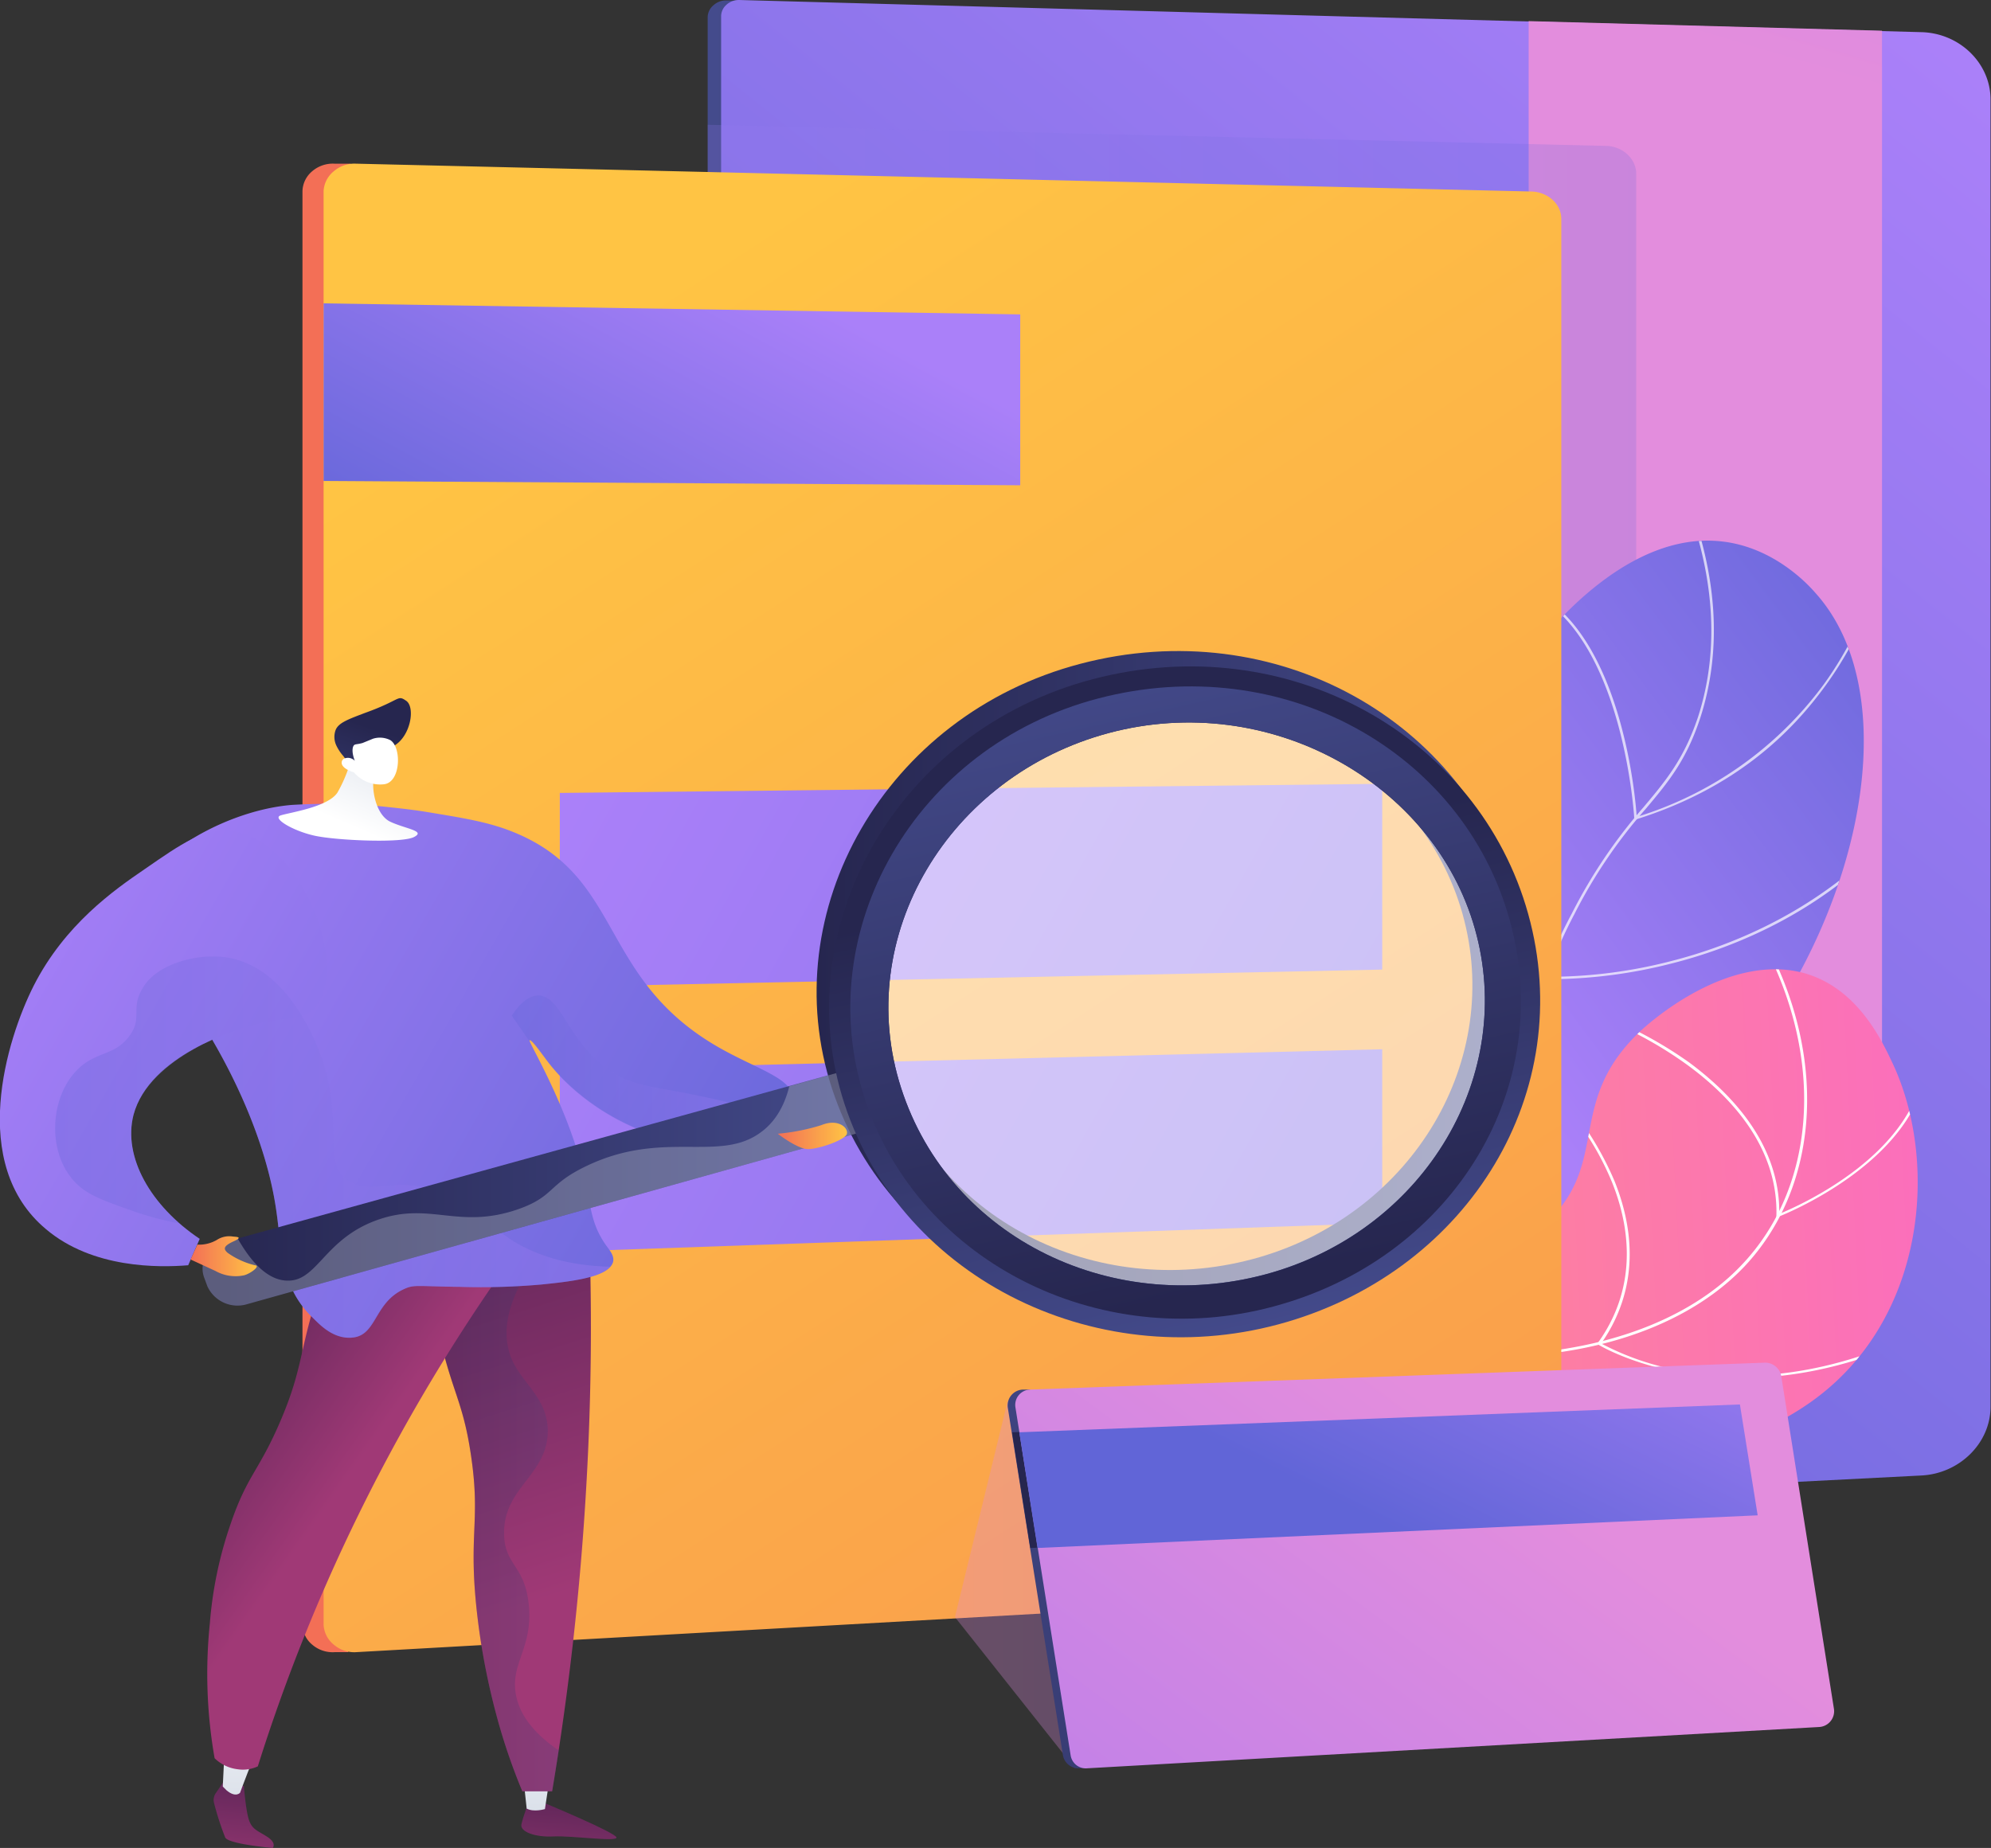 <svg xmlns="http://www.w3.org/2000/svg" xmlns:xlink="http://www.w3.org/1999/xlink" viewBox="0 0 414.7 385"><rect x="0" y="0" width="414.7" height="385" fill="#333333" stroke="none"/><defs><linearGradient id="linear-gradient" x1="838.73" y1="178.35" x2="953.83" y2="92.65" gradientUnits="userSpaceOnUse"><stop offset="0" stop-color="#aa80f9"/><stop offset="1" stop-color="#6165d7"/></linearGradient><linearGradient id="linear-gradient-2" x1="146.71" y1="687.31" x2="320.82" y2="687.31" gradientTransform="matrix(1, -0.05, 0.05, 1, 579.38, -452.07)" gradientUnits="userSpaceOnUse"><stop offset="0" stop-color="#ff9085"/><stop offset="1" stop-color="#fb6fbb"/></linearGradient><clipPath id="clip-path"><path d="M756.5,265.9l-.4-.4c18.6-13.7,37.1-20.7,55-20.7h.3c7.9,0,13.5,1.4,18.9,2.7s13.2,3.1,23.6,2.2c18.7-1.6,34.4-8.1,44.1-18.4,15.1-15.9,17.2-41.5,5.4-65.2l.5-.2c12,23.9,9.8,49.7-5.4,65.8-9.9,10.4-25.7,17-44.6,18.5-10.5.9-16.9-.6-23.7-2.2a74,74,0,0,0-18.8-2.6C793.6,245.3,775.1,252.2,756.5,265.9Z" fill="#fff"/></clipPath><linearGradient id="linear-gradient-3" x1="682.62" y1="127.89" x2="947.06" y2="127.89" gradientUnits="userSpaceOnUse"><stop offset="0" stop-color="#444b8c"/><stop offset="1" stop-color="#26264f"/></linearGradient><linearGradient id="linear-gradient-4" x1="934.03" y1="-27.32" x2="693.6" y2="272.46" xlink:href="#linear-gradient"/><linearGradient id="linear-gradient-5" x1="387.04" y1="18.09" x2="471.7" y2="-269.79" gradientUnits="userSpaceOnUse"><stop offset="0" stop-color="#e38ddd"/><stop offset="1" stop-color="#9571f6"/></linearGradient><linearGradient id="linear-gradient-6" x1="618.18" y1="145.08" x2="875.95" y2="145.08" xlink:href="#linear-gradient"/><clipPath id="clip-path-2" transform="translate(-535.2 32.2)"><path d="M793.6,279c-6.2-9.5-13.9-24.9-10.8-42.2,5.4-30.2,37.7-32.1,54.1-68.1,13.3-29-.7-43.1,18-65.9,3.1-3.8,19.4-24.4,38.9-22.2,11,1.2,18.2,9.2,19.5,10.7,20.3,22.5,8.4,72.9-21.4,104.4-17.2,18.2-25.6,17.2-58.5,42.8A214.6,214.6,0,0,0,793.6,279Z" fill="url(#linear-gradient)"/></clipPath><clipPath id="clip-path-3" transform="translate(-535.2 32.2)"><path d="M762.8,260.9a156.6,156.6,0,0,1,37.4-20.2c30.6-11.5,45.3-6.2,57.8-18.8s3.4-24.8,19-39.4c1.3-1.2,18-16.5,34.2-11.9,11.3,3.3,16.3,14.6,18.7,19.8,9,20.5,6.2,52.6-17.4,69.4s-52.3,10.2-61.7,8.4c-16.7-3.3-20.9-8.9-37.7-11.8C792.5,252.8,774.5,257,762.8,260.9Z" fill="url(#linear-gradient-2)"/></clipPath><linearGradient id="linear-gradient-9" x1="775.64" y1="157.95" x2="665.39" y2="157.31" gradientUnits="userSpaceOnUse"><stop offset="0.02" stop-color="#ffc444"/><stop offset="1" stop-color="#f36f56"/></linearGradient><linearGradient id="linear-gradient-10" x1="645.89" y1="27.42" x2="1030.37" y2="621.9" xlink:href="#linear-gradient-9"/><linearGradient id="linear-gradient-11" x1="154.59" y1="54.98" x2="110" y2="137.88" xlink:href="#linear-gradient"/><linearGradient id="linear-gradient-12" x1="131.61" y1="144.86" x2="490.29" y2="345.9" xlink:href="#linear-gradient"/><linearGradient id="linear-gradient-13" x1="105.81" y1="185.66" x2="464.96" y2="386.97" xlink:href="#linear-gradient"/><linearGradient id="linear-gradient-14" x1="198.89" y1="330.07" x2="346.99" y2="330.07" xlink:href="#linear-gradient-5"/><linearGradient id="linear-gradient-15" x1="846.24" y1="270.78" x2="687.64" y2="484.4" xlink:href="#linear-gradient-3"/><linearGradient id="linear-gradient-16" x1="1066.18" y1="189.87" x2="1022.14" y2="271.74" gradientTransform="matrix(1, 0, 0.15, 0.99, -778.8, 47.26)" xlink:href="#linear-gradient-3"/><linearGradient id="linear-gradient-17" x1="315.51" y1="311.13" x2="342.27" y2="311.13" xlink:href="#linear-gradient-3"/><linearGradient id="linear-gradient-18" x1="342.27" y1="331.74" x2="368.71" y2="331.74" xlink:href="#linear-gradient-3"/><linearGradient id="linear-gradient-19" x1="848.15" y1="270.59" x2="688.99" y2="484.97" xlink:href="#linear-gradient-5"/><linearGradient id="linear-gradient-20" x1="1067.73" y1="189.87" x2="1023.69" y2="271.74" gradientTransform="matrix(1, 0, 0.15, 0.99, -778.8, 47.26)" xlink:href="#linear-gradient"/><linearGradient id="linear-gradient-21" x1="923.59" y1="325.87" x2="926.82" y2="367.02" gradientTransform="matrix(-1, 0, 0, 1, 1580.19, -0.45)" gradientUnits="userSpaceOnUse"><stop offset="0" stop-color="#311944"/><stop offset="1" stop-color="#a03976"/></linearGradient><linearGradient id="linear-gradient-22" x1="932.58" y1="348.73" x2="931.99" y2="306" gradientTransform="matrix(-1, 0, 0, 1, 1580.19, -0.45)" gradientUnits="userSpaceOnUse"><stop offset="0" stop-color="#d8dee8"/><stop offset="1" stop-color="#fff"/></linearGradient><linearGradient id="linear-gradient-23" x1="991.09" y1="321.1" x2="994.31" y2="362.14" xlink:href="#linear-gradient-21"/><linearGradient id="linear-gradient-24" x1="994.27" y1="347.92" x2="993.68" y2="305.34" xlink:href="#linear-gradient-22"/><linearGradient id="linear-gradient-25" x1="610.73" y1="155.59" x2="656.31" y2="298.6" gradientTransform="matrix(1, 0, 0, 1, 0, 0)" xlink:href="#linear-gradient-21"/><linearGradient id="linear-gradient-26" x1="921.32" y1="279.48" x2="956.12" y2="279.48" gradientTransform="matrix(-1, 0, 0, 1, 1580.19, -0.45)" xlink:href="#linear-gradient-3"/><linearGradient id="linear-gradient-27" x1="554.68" y1="235.4" x2="609.08" y2="273.68" gradientTransform="matrix(1, 0, 0, 1, 0, 0)" xlink:href="#linear-gradient-21"/><linearGradient id="linear-gradient-28" x1="533.72" y1="141.9" x2="710.16" y2="242.81" xlink:href="#linear-gradient"/><linearGradient id="linear-gradient-29" x1="617.19" y1="117.83" x2="607.71" y2="139.72" gradientTransform="matrix(1, 0, 0, 1, 0, 0)" xlink:href="#linear-gradient-22"/><linearGradient id="linear-gradient-30" x1="2027.89" y1="880.37" x2="2016.9" y2="852.46" gradientTransform="matrix(-1, 0.05, 0.05, 1, 2588.78, -833.35)" xlink:href="#linear-gradient-3"/><linearGradient id="linear-gradient-31" x1="90.89" y1="190.58" x2="147.25" y2="190.58" gradientTransform="matrix(-1, 0, 0, 1, 789.03, 0)" xlink:href="#linear-gradient"/><linearGradient id="linear-gradient-32" x1="523.78" y1="158.97" x2="693.91" y2="256.28" xlink:href="#linear-gradient"/><linearGradient id="linear-gradient-33" x1="126.72" y1="206.82" x2="242.35" y2="206.82" gradientTransform="matrix(-1, 0, 0, 1, 789.03, 0)" xlink:href="#linear-gradient"/><linearGradient id="linear-gradient-34" x1="68.1" y1="214.53" x2="211.63" y2="214.53" gradientTransform="matrix(-1, 0, 0, 1, 789.03, 0)" xlink:href="#linear-gradient-3"/><linearGradient id="linear-gradient-35" x1="-64.28" y1="173.38" x2="83.82" y2="173.38" gradientTransform="matrix(-1, 0, 0, 1, 789.03, 0)" xlink:href="#linear-gradient-3"/><linearGradient id="linear-gradient-36" x1="-8767.47" y1="1412.64" x2="-8835.49" y2="1336.48" gradientTransform="translate(9125.1 3334.9) rotate(29.5)" xlink:href="#linear-gradient-3"/><linearGradient id="linear-gradient-37" x1="-8867.46" y1="1301.42" x2="-8775.18" y2="1403.01" gradientTransform="translate(9125.1 3334.9) rotate(29.5)" xlink:href="#linear-gradient-3"/><linearGradient id="linear-gradient-38" x1="574.94" y1="229.48" x2="588.66" y2="229.48" gradientUnits="userSpaceOnUse"><stop offset="0" stop-color="#f36f56"/><stop offset="1" stop-color="#ffc444"/></linearGradient><linearGradient id="linear-gradient-39" x1="697.23" y1="204.48" x2="711.64" y2="204.48" xlink:href="#linear-gradient-38"/></defs><g style="isolation:isolate"><g id="Layer_1" data-name="Layer 1"><path d="M932.7-23.5,689.6-30.6l-1-1.5h-2.1a3.8,3.8,0,0,0-2.7,1,3.3,3.3,0,0,0-1.2,2.4V288l250.1-12.8c7.9-.4,14.4-6.8,14.4-14.3V-11.5C947.1-19,940.7-23.3,932.7-23.5Z" transform="translate(-535.2 32.2)" fill="url(#linear-gradient-3)"/><path d="M935.4-25.5,689.2-32.2a3.8,3.8,0,0,0-2.7,1,3.2,3.2,0,0,0-1.1,2.4V288l250-12.8c8-.4,14.4-6.8,14.4-14.3V-11.5C949.8-19,943.4-25.3,935.4-25.5Z" transform="translate(-535.2 32.2)" fill="url(#linear-gradient-4)"/><polygon points="392 248.3 318.4 248.9 318.4 4.4 392 6.4 392 248.3" fill="url(#linear-gradient-5)"/><path d="M869.8-1.8,682.6-6.2l.2,169.8h52.4V296.4L870,288.7a6,6,0,0,0,6-5.7V4C876,.9,873.2-1.7,869.8-1.8Z" transform="translate(-535.2 32.2)" opacity="0.2" fill="url(#linear-gradient-6)" style="mix-blend-mode:multiply"/><path d="M793.6,279c-6.2-9.5-13.9-24.9-10.8-42.2,5.4-30.2,37.7-32.1,54.1-68.1,13.3-29-.7-43.1,18-65.9,3.1-3.8,19.4-24.4,38.9-22.2,11,1.2,18.2,9.2,19.5,10.7,20.3,22.5,8.4,72.9-21.4,104.4-17.2,18.2-25.6,17.2-58.5,42.8A214.6,214.6,0,0,0,793.6,279Z" transform="translate(-535.2 32.2)" fill="url(#linear-gradient)"/><g clip-path="url(#clip-path-2)"><g opacity="0.7" style="mix-blend-mode:soft-light"><path d="M794.9,292.3c-4.6-26.1-1-46,10.9-59.2,5.8-6.4,11.5-9.1,17.5-11.9s13.1-6.2,20.2-14.5,8-13.8,9.5-21.2a93.3,93.3,0,0,1,9.6-27.4A107.2,107.2,0,0,1,877.5,136c4.8-5.7,8.5-10.2,11.4-18.9,4.6-14.3,3.4-30.2-3.4-47.1l.5-.2c6.9,17.1,8,33,3.4,47.4-2.9,8.9-6.6,13.4-11.4,19.1a104.8,104.8,0,0,0-14.9,22,96.1,96.1,0,0,0-9.5,27.3c-1.5,7.5-2.8,13.3-9.7,21.5s-13.8,11.5-20.3,14.5-11.6,5.5-17.3,11.8c-11.8,13.1-15.4,32.9-10.8,58.8Z" transform="translate(-535.2 32.2)" fill="#fff"/><path d="M875.6,138.8v-.4c0-.4-2.3-38.1-21.7-47.2l.3-.4c18.7,8.8,21.7,43.4,21.9,47.2a76.1,76.1,0,0,0,39.1-27.8c7.1-9.9,9.4-18.3,9.4-18.4h.6c0,.1-2.4,8.6-9.6,18.6s-18.9,21.6-39.6,28.1Z" transform="translate(-535.2 32.2)" fill="#fff"/><path d="M858.5,171.8h-1.7v-.3c-2-19.3-17.2-42.5-17.4-42.8l.5-.2c.2.2,15.3,23.4,17.5,42.8a101.7,101.7,0,0,0,25.6-3.2c13.5-3.4,32.7-11.2,47.9-28.7l.4.3c-15.2,17.7-34.6,25.5-48.2,28.9A103.4,103.4,0,0,1,858.5,171.8Z" transform="translate(-535.2 32.2)" fill="#fff"/><path d="M847.4,220.5a86.5,86.5,0,0,1-18.3-1.7h-.3v-.2c7.8-21.3-9.2-46.1-9.4-46.3l.5-.3c.2.2,17.2,25,9.5,46.5,3.1.6,29.9,5.9,65.5-7.3l.2.5A139.1,139.1,0,0,1,847.4,220.5Z" transform="translate(-535.2 32.2)" fill="#fff"/></g></g><path d="M762.8,260.9a156.6,156.6,0,0,1,37.4-20.2c30.6-11.5,45.3-6.2,57.8-18.8s3.4-24.8,19-39.4c1.3-1.2,18-16.5,34.2-11.9,11.3,3.3,16.3,14.6,18.7,19.8,9,20.5,6.2,52.6-17.4,69.4s-52.3,10.2-61.7,8.4c-16.7-3.3-20.9-8.9-37.7-11.8C792.5,252.8,774.5,257,762.8,260.9Z" transform="translate(-535.2 32.2)" fill="url(#linear-gradient-2)"/><g clip-path="url(#clip-path-3)"><g style="mix-blend-mode:soft-light"><path d="M756.5,265.9l-.4-.4c18.6-13.7,37.1-20.7,55-20.7h.3c7.9,0,13.5,1.4,18.9,2.7s13.2,3.1,23.6,2.2c18.7-1.6,34.4-8.1,44.1-18.4,15.1-15.9,17.2-41.5,5.4-65.2l.5-.2c12,23.9,9.8,49.7-5.4,65.8-9.9,10.4-25.7,17-44.6,18.5-10.5.9-16.9-.6-23.7-2.2a74,74,0,0,0-18.8-2.6C793.6,245.3,775.1,252.2,756.5,265.9Z" transform="translate(-535.2 32.2)" fill="#fff"/><path d="M905.2,221.5v-.4c.4-14.6-9.9-25.1-18.5-31.4a82.3,82.3,0,0,0-19.1-10.3l.2-.5a86,86,0,0,1,19.3,10.3c8.6,6.4,18.9,16.9,18.7,31.5,3.7-1.5,29.7-12.8,30.3-32.8h.6c-.7,21.6-30.8,33.3-31.1,33.4Z" transform="translate(-535.2 32.2)" fill="#fff"/><path d="M897.7,254.9a75.7,75.7,0,0,1-8.7-.5c-13-1.7-20.9-6.4-20.9-6.5h-.3l.2-.3c8.7-12.1,6.4-24.9,3-33.4a59.1,59.1,0,0,0-9.7-15.9l.5-.4a65.2,65.2,0,0,1,9.7,16c3.5,8.7,5.8,21.5-2.8,33.8a56.2,56.2,0,0,0,20.4,6.2c11.8,1.5,30.6.6,52.8-12.3l.3.5C924.8,252.2,909.3,254.9,897.7,254.9Z" transform="translate(-535.2 32.2)" fill="#fff"/></g></g><path d="M849.9,12.3,608.6,2.9l-.4-1h-3.3a6.6,6.6,0,0,0-4.7,1.6,5.6,5.6,0,0,0-2,4.1V306.3a5.6,5.6,0,0,0,2.1,4.2A6.5,6.5,0,0,0,605,312h2.7l1.4-3.9,240.5-14c3.4-.2,6.4,1.5,6.4-1.5V13.4C856,10.3,853.3,12.4,849.9,12.3Z" transform="translate(-535.2 32.2)" fill="url(#linear-gradient-9)"/><path d="M854.2,7.7,609.4,1.9a6.6,6.6,0,0,0-4.7,1.6,5.7,5.7,0,0,0-2.1,4.1V306.3a5.7,5.7,0,0,0,2.2,4.2,6.5,6.5,0,0,0,4.7,1.5l244.9-13.8c3.3-.2,6-2.7,6-5.7V13.4C860.4,10.3,857.6,7.8,854.2,7.7Z" transform="translate(-535.2 32.2)" fill="url(#linear-gradient-10)"/><polygon points="212.5 101.1 67.4 100.2 67.4 63.2 212.5 65.5 212.5 101.1" fill="url(#linear-gradient-11)"/><polygon points="287.9 202 116.6 205.6 116.6 165.2 287.9 163.3 287.9 202" fill="url(#linear-gradient-12)"/><polygon points="287.9 254.8 116.6 260.8 116.6 222.9 287.9 218.6 287.9 254.8" fill="url(#linear-gradient-13)"/><polygon points="209.9 291.8 198.9 336.9 223.8 368.3 347 360.8 209.9 291.8" opacity="0.3" fill="url(#linear-gradient-14)" style="mix-blend-mode:multiply"/><path d="M912.4,325.9l-149.7,6.8-1.8,3.5h-.8a3.3,3.3,0,0,1-3.5-2.7L745.1,261a3.3,3.3,0,0,1,3.2-3.7h1.3l.9.4,150.8-3.4c1.7-.1,3.1-1.5,3.3.1l11,69.5C915.9,325.8,914.4,325.8,912.4,325.9Z" transform="translate(-535.2 32.2)" fill="url(#linear-gradient-15)"/><polygon points="364.6 315.7 214.6 322.5 210.8 298.4 360.9 292.6 364.6 315.7" fill="url(#linear-gradient-16)"/><polygon points="342.3 321.4 319 322.5 315.5 300.7 338.8 299.7 342.3 321.4" fill="url(#linear-gradient-17)"/><polygon points="368.7 341.9 345.7 343.1 342.3 321.4 365.3 320.4 368.7 341.9" fill="url(#linear-gradient-18)"/><path d="M914.1,327.6l-152.4,8.6a3.2,3.2,0,0,1-3.5-2.7L746.7,261a3.2,3.2,0,0,1,3.1-3.7l152.9-5.6a3.4,3.4,0,0,1,3.5,2.7l11,69.5A3.3,3.3,0,0,1,914.1,327.6Z" transform="translate(-535.2 32.2)" fill="url(#linear-gradient-19)"/><polygon points="366.1 315.7 216.1 322.5 212.3 298.4 362.4 292.6 366.1 315.7" fill="url(#linear-gradient-20)"/><path d="M649,343.6s14.4,6,14.6,7-9.2-.4-13.1-.2-7-1-6.7-2.5,1.7-5.2,1.7-5.2Z" transform="translate(-535.2 32.2)" fill="url(#linear-gradient-21)"/><path d="M649.6,338.8l-.9,5.9s-2.3.7-3.8-.1l-.7-6.5Z" transform="translate(-535.2 32.2)" fill="url(#linear-gradient-22)"/><path d="M581.9,338.8l-1.7,2.5a2.5,2.5,0,0,0-.4,2.2,59.8,59.8,0,0,0,2.3,7.1c.6,1.4,9.9,2.2,9.9,2.2s.9-1-1.1-2.3-3.1-1.5-3.8-3.4-1.1-7.2-1.1-7.2Z" transform="translate(-535.2 32.2)" fill="url(#linear-gradient-23)"/><path d="M588.8,332.6c-.6.5-3.6,8.7-3.6,8.7s-.9,1.1-2.8-.5l-.8-.8.4-8.1Z" transform="translate(-535.2 32.2)" fill="url(#linear-gradient-24)"/><path d="M657.8,220.8c.7,17.5.7,36.5-.5,56.9a587.3,587.3,0,0,1-7.1,63.3H644a124.7,124.7,0,0,1-5.3-15.5,145.8,145.8,0,0,1-3.7-18.1c-2.7-19.9.5-21.6-1.7-36.4-1.9-13-4.7-13.5-8-32-3.6-20.1-.9-23.1.4-24.2C631.3,210.1,644.3,213.3,657.8,220.8Z" transform="translate(-535.2 32.2)" fill="url(#linear-gradient-25)"/><path d="M625.7,214.7c5.3-4.4,17.4-1.7,30.2,5.1-14.7,14.4-16.4,23.7-14.6,29.8s8,8.9,8,16.4c-.1,9.2-9.3,11.7-9.1,21.4.1,6.5,4.2,6.4,5.1,14.4,1.1,9.5-4.2,12.7-2.5,19.7.7,3,2.8,6.9,8.8,11-.5,2.9-.9,5.7-1.4,8.5H644a124.7,124.7,0,0,1-5.3-15.5,145.8,145.8,0,0,1-3.7-18.1c-2.7-19.9.5-21.6-1.7-36.4-1.9-13-4.7-13.5-8-32C621.7,218.8,624.4,215.8,625.7,214.7Z" transform="translate(-535.2 32.2)" opacity="0.25" fill="url(#linear-gradient-26)" style="mix-blend-mode:multiply"/><path d="M648.7,220.5a378.5,378.5,0,0,0-38.8,62.8,374.3,374.3,0,0,0-21,52.5,7.3,7.3,0,0,1-4.2.6,8.2,8.2,0,0,1-4.8-2.3,102,102,0,0,1-1-28,83.1,83.1,0,0,1,4.4-21c3.5-10.2,5.9-10.8,10.5-21.7s3.6-14,8.2-28.1a174.8,174.8,0,0,1,10.2-24.7Z" transform="translate(-535.2 32.2)" fill="url(#linear-gradient-27)"/><path d="M700.3,196.7c-.1,4.1-7.5,7.7-13.5,8.8-13.9,2.6-30.1-6.6-37.7-16.8-1.5-2-3.2-4.4-3.6-4.2s7.5,12.9,11.1,27.2c1.8,7.2,1.4,10.6,4.8,15.5.8,1.1,1.8,2.2,1.5,3.5-.9,3.3-9.1,4.1-14.8,4.7a141.9,141.9,0,0,1-17.1.5c-8.8-.1-9.5-.5-11.5.4-6.2,2.7-5.8,9.3-10.4,10.1s-7.8-3.2-9.1-4.4c-6.5-6.5-6.1-14.4-7.3-22.3-2.7-18.3-13.7-38.5-24.4-51.2-3.3-3.9-5.6-5.9-5.7-9.5-.4-10.6,18-22.2,33.3-23.5a122.1,122.1,0,0,1,18.8.3c2.8.3,5.8.6,9,1.1,7.8,1.3,13.3,2.1,18.8,4.4,22.4,9.3,17.5,30,41.7,44.3C692.5,190.5,700.5,192.4,700.3,196.7Z" transform="translate(-535.2 32.2)" fill="url(#linear-gradient-28)"/><path d="M608.7,124.5a29.6,29.6,0,0,1-3.2,8.4c-2,3.1-10.2,4.2-11.9,4.8s2.6,3.2,7.1,4.2,18.1,1.6,20.7.3-1.7-1.7-4.9-3.2-4.2-7.6-3.2-10.2S608.7,124.5,608.7,124.5Z" transform="translate(-535.2 32.2)" fill="url(#linear-gradient-29)"/><path d="M617.4,123.1c3.4-2.1,4.3-8,2.4-9.3s-1-.2-8.5,2.5c-3.7,1.4-5.6,2.1-6.2,3.6a4.2,4.2,0,0,0,.1,3.1,9.2,9.2,0,0,0,1.5,2.3l1,1.4a18.5,18.5,0,0,0,3.9,3.4,10.1,10.1,0,0,1,.6-1.9,8,8,0,0,1,1.4-2.3C614.9,124.3,616.4,123.8,617.4,123.1Z" transform="translate(-535.2 32.2)" fill="url(#linear-gradient-30)"/><path d="M608.9,128.7a7.2,7.2,0,0,0,6.2,2.5c3.6-.3,3.8-7.7,1.4-9.2a4.8,4.8,0,0,0-3.6-.3l-2.2.9c-1.1.3-1.4.2-1.7.4s-.7,1.2.1,3.3a2,2,0,0,0-2.1-.5.9.9,0,0,0-.5.4C606,127.1,606.9,128.1,608.9,128.7Z" transform="translate(-535.2 32.2)" fill="#fff"/><path d="M680.8,196.1c-10.1-2.1-14.2-2-19.2-5.7-8.3-6-9.5-15.3-14.4-15.2-2.2.1-4.1,2.2-5.4,4.2l3.6,5.2h.1c.4-.2,2.1,2.2,3.6,4.2,7.6,10.2,23.8,19.4,37.7,16.8,4-.7,8.7-2.6,11.3-5A169.5,169.5,0,0,0,680.8,196.1Z" transform="translate(-535.2 32.2)" opacity="0.3" fill="url(#linear-gradient-31)" style="mix-blend-mode:multiply"/><path d="M574.4,231.4c-6.1.5-19.9.7-29.6-7.5-16.3-13.6-8.2-39.6-2.6-50.7,6.5-12.8,16.8-20,23.1-24.3,7.8-5.4,12.5-8.7,18.2-8,14.8,1.9,25,29.4,16.9,37.2-2.7,2.6-5.3,1.2-13,3.4-2.5.7-21.1,6.1-24.4,18.6-2.2,8.7,3.5,18.9,13.8,25.8Z" transform="translate(-535.2 32.2)" fill="url(#linear-gradient-32)"/><path d="M643,226.9c-6.9-4-7.9-8.1-15.7-10.8-10.1-3.5-14.9,1-19.9-2.6s-.7-11.9-5.1-25c-.8-2.2-6.5-19-19.7-21.2-6.1-1-14.3,1.2-17.4,5.9s-.1,6.5-3.1,10.5-6.5,3.1-10.3,6.5c-6,5.4-7,16.8-1.5,23.3,2.5,3,5.8,4.2,12,6.4a67.3,67.3,0,0,0,10.3,2.8c-7.6-6.6-11.5-15.2-9.6-22.6s10.1-12.8,16.4-15.7c6.4,10.9,11.6,23.5,13.3,35.3,1.2,7.9.8,15.8,7.3,22.3,1.3,1.2,5.2,5.2,9.1,4.4s4.2-7.4,10.4-10.1c2-.9,2.7-.5,11.5-.4a141.9,141.9,0,0,0,17.1-.5c5.1-.5,12.1-1.3,14.2-3.7C653.2,231.5,647.1,229.2,643,226.9Z" transform="translate(-535.2 32.2)" opacity="0.3" fill="url(#linear-gradient-33)" style="mix-blend-mode:multiply"/><path d="M578.4,235.8l-.7-1.9c-1.1-3.1.8-6.3,4.2-7.3l134.9-37.3,4.1,12.6L586.7,239.5A6.9,6.9,0,0,1,578.4,235.8Z" transform="translate(-535.2 32.2)" fill="url(#linear-gradient-34)"/><path d="M800.7,240c-38.7,11.4-80.1-8.5-92.2-45.4s11-77.8,51.7-88.5S840.6,118,850.9,155,838.7,228.8,800.7,240Zm-3.1-10.3c32-9.4,50.8-41.1,42.2-71.6s-42.8-49.7-76.3-40.8-53.5,42.4-43.2,74S765,239.2,797.6,229.7Z" transform="translate(-535.2 32.2)" fill="url(#linear-gradient-35)"/><path d="M716.8,189.3l-17.2,4.8c-1.2,4.9-3.5,7.8-5.8,9.5-8.7,6.6-20.3-.6-36.4,7.1-8.2,3.9-6.6,6.3-14.2,9-12.6,4.4-18.4-1.7-29.5,2.3s-12.4,12.9-18.8,12.6c-2.7-.1-6.3-1.9-10.2-8.8l-2.8.8c-3.4,1-5.3,4.2-4.2,7.3l.7,1.9a6.9,6.9,0,0,0,8.3,3.7l134.2-37.6Z" transform="translate(-535.2 32.2)" fill="#d8dee8" opacity="0.3" style="mix-blend-mode:multiply"/><path d="M800.7,234.8c-33.6,9.8-69.6-7.6-80-39.7s9.6-67.4,44.8-76.7,69.9,10.1,79,42.3S833.9,225.1,800.7,234.8Z" transform="translate(-535.2 32.2)" fill="#fff" opacity="0.56"/><path d="M803.3,243.2c-38.7,11.4-80.1-8.5-92.2-45.4s11-77.8,51.7-88.5,80.4,11.9,90.7,48.9S841.3,232,803.3,243.2Zm-3.1-10.3c32-9.4,50.8-41.2,42.2-71.6s-42.8-49.7-76.2-40.8-53.5,42.4-43.3,74S767.6,242.4,800.2,232.9Z" transform="translate(-535.2 32.2)" fill="url(#linear-gradient-36)"/><path d="M802.2,239.5c-36.5,10.8-75.6-8.1-86.9-42.9s10.4-73.3,48.7-83.3,75.8,11,85.6,46S838.1,229,802.2,239.5Zm-2-6.6c32-9.4,50.8-41.2,42.2-71.6s-42.8-49.7-76.2-40.8-53.5,42.4-43.3,74S767.6,242.4,800.2,232.9Z" transform="translate(-535.2 32.2)" fill="url(#linear-gradient-37)"/><path d="M574.9,230.2l1.4-3.1a7.3,7.3,0,0,0,4.1-1,4.7,4.7,0,0,1,3.2-.7c.5.1,2.5,0,.3,1s-2.2,1.6-1.3,2.4a16.4,16.4,0,0,0,5.7,2.6c1.3.1-1,1.8-2.3,2.1a8.5,8.5,0,0,1-5.9-.9Z" transform="translate(-535.2 32.2)" fill="url(#linear-gradient-38)"/><path d="M697.2,204a42.8,42.8,0,0,0,9.1-1.8c3.4-1.4,5.6.5,5.3,1.8s-5.9,3.2-8.1,3.2S697.2,204,697.2,204Z" transform="translate(-535.2 32.2)" fill="url(#linear-gradient-39)"/></g></g></svg>